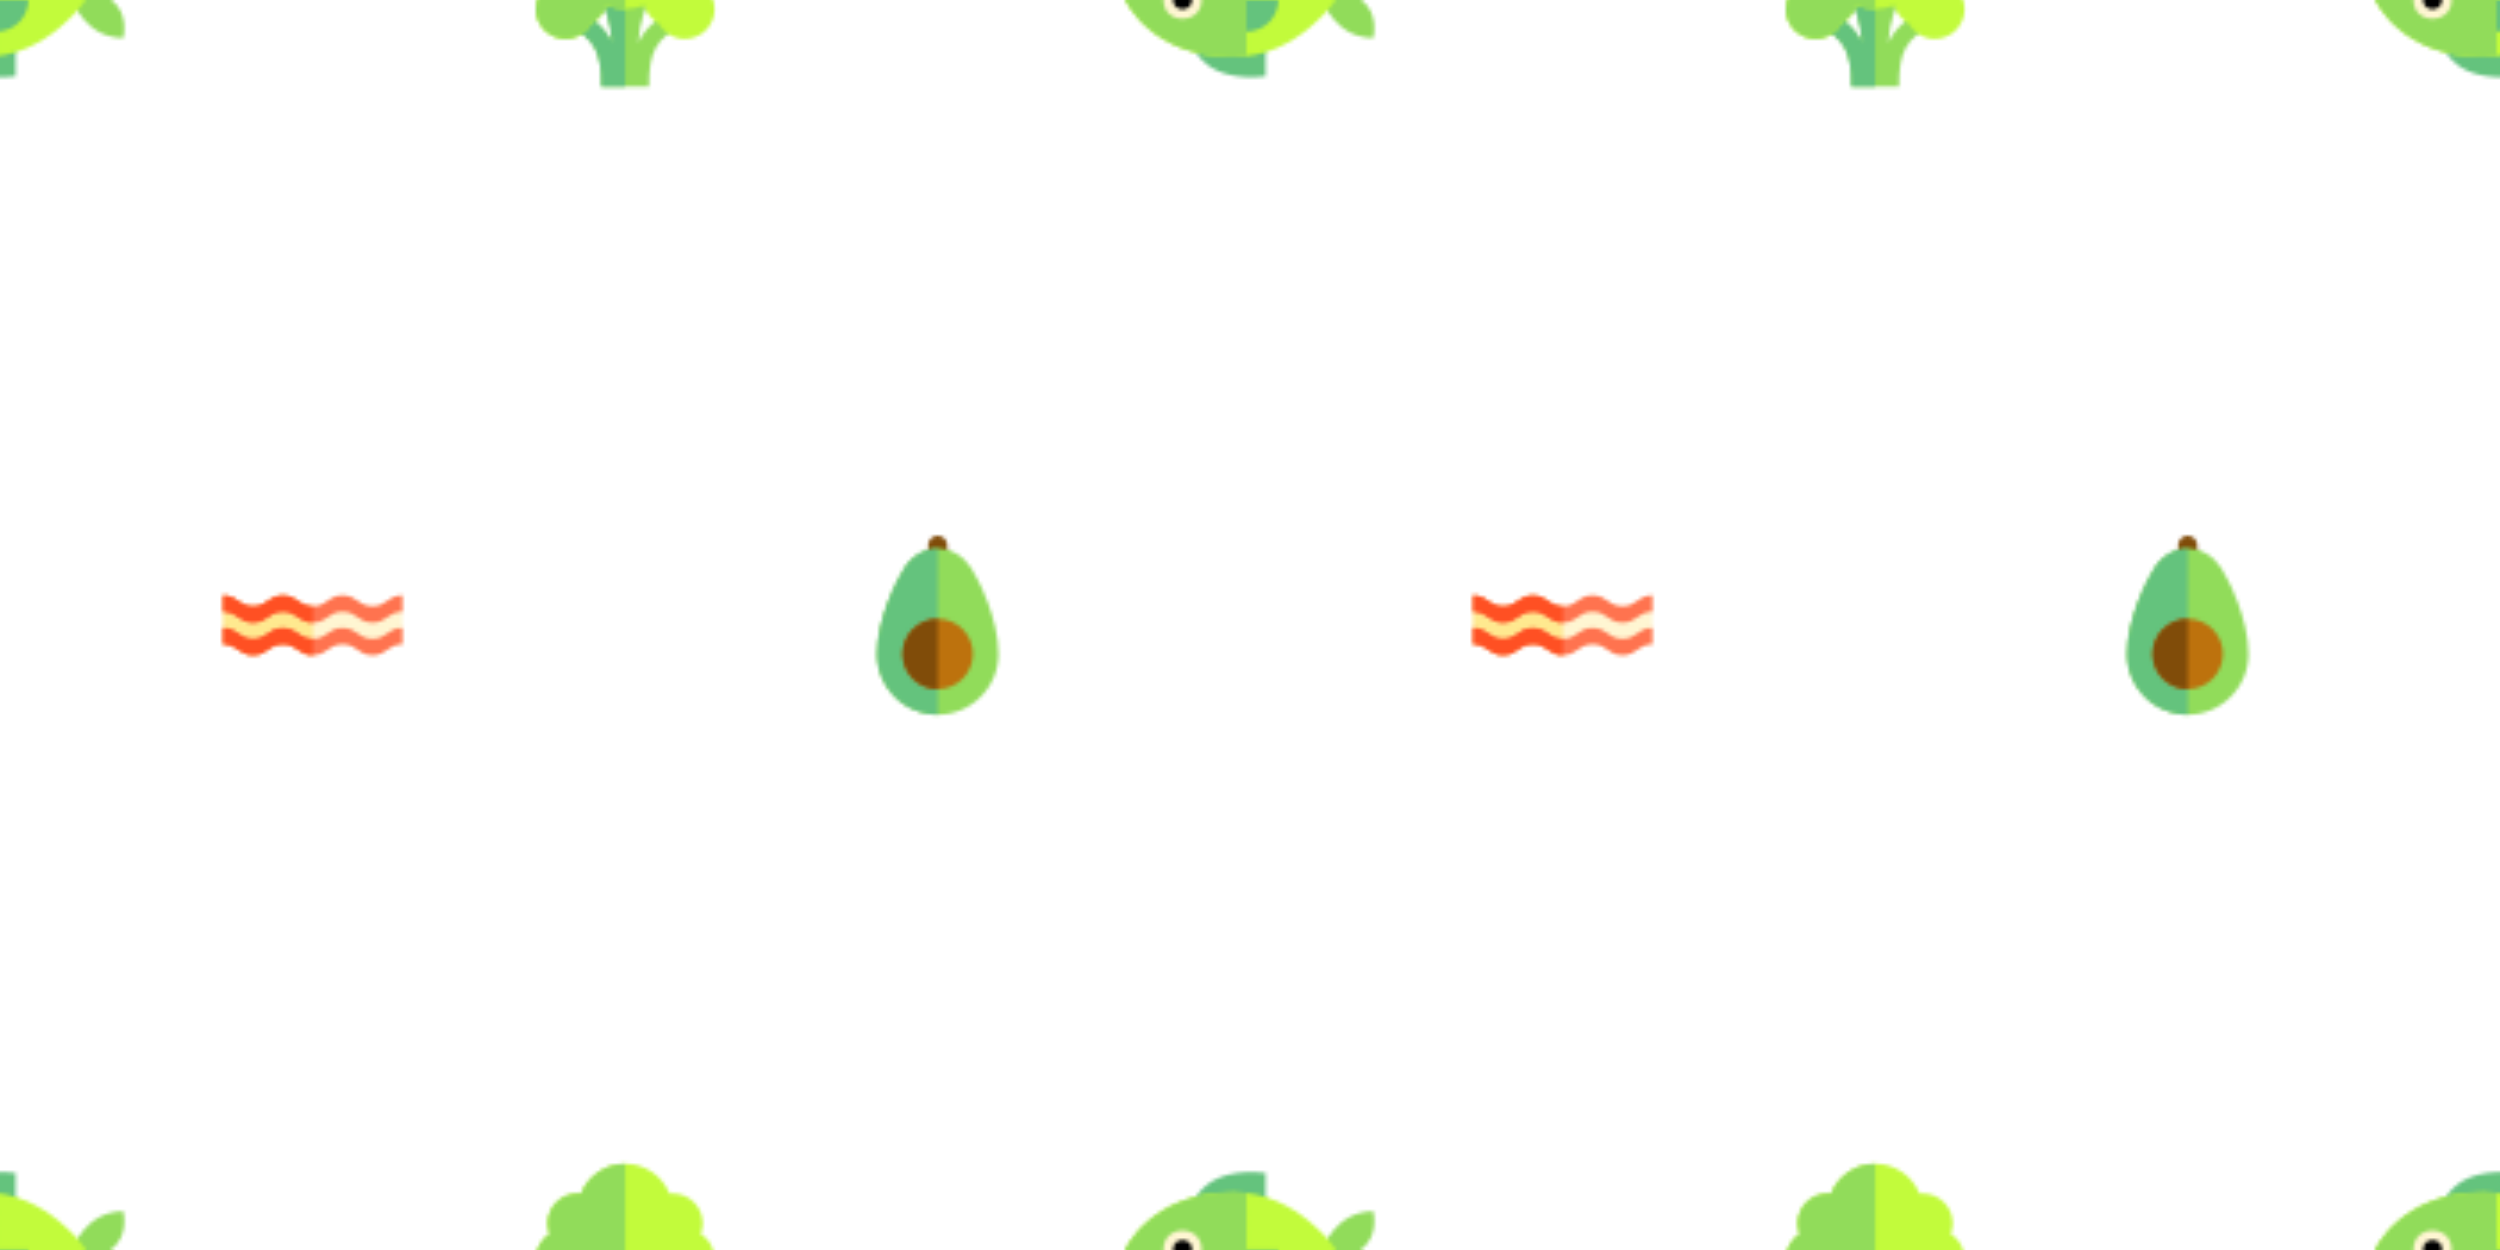 <svg xmlns="http://www.w3.org/2000/svg" xmlns:xlink="http://www.w3.org/1999/xlink" xmlns:fi="http://pattern.flaticon.com/" x="0" y="0" width="700" height="350" viewBox="0 0 700 350"><rect x="0px" y="0px" width="100%" height="100%" opacity="1" fill="#ffffff"/><defs><g transform="matrix(0.179 0 0 0.179 315 315)" id="L1_62"><path d="M368.4,195c30-20,20-60,20-60c-60,0-80,60-80,60s20,60,80,60   C388.4,255,398.4,215,368.4,195z" id="XMLID_860_" fill="#91dc5a"/><path d="M110,115c0,0,20-50,110-40v60L110,115z" id="XMLID_861_" fill="#64c37d"/><path d="M110,275c0,0,20,50,110,40v-60L110,275z" id="XMLID_862_" fill="#64c37d"/><path d="M330,195c0,0-60,90-160,90C40,285,0,195,0,195s40-90,170-90   C270,105,330,195,330,195z" id="XMLID_863_" fill="#c2fb3b"/><path d="M190,106.226c-6.477-0.789-13.141-1.226-20-1.226C40,105,0,195,0,195s40,90,170,90   c6.859,0,13.523-0.437,20-1.226V106.226z" id="XMLID_864_" fill="#91dc5a"/><circle cx="90" cy="195" r="30" id="XMLID_865_" fill="#fff6d2"/><circle cx="90" cy="195" r="15" id="XMLID_866_"/><path d="M240,195c0,27.614-22.386,50-50,50v-50C190,195,216.192,195,240,195z" id="XMLID_15_" fill="#64c37d"/></g><g transform="matrix(0.152 0 0 0.152 62.5 150)" id="L1_63"><path d="M0,200.003c27.502,0,27.502,20,55.003,20s27.501-20,55.003-20   c27.499,0,27.499,20,54.998,20c27.497,0,27.497-20,54.996-20c27.502,0,27.502,20,55.003,20s27.501-20,55.003-20v-90   c-27.502,0-27.502,20-55.003,20c-27.502,0-27.502-20-55.003-20c-27.498,0-27.498,20-54.996,20c-27.499,0-27.499-20-54.998-20   c-27.502,0-27.502,20-55.003,20c-27.502,0-27.502-20-55.003-20V200.003z" id="XMLID_1502_" fill="#fff6d2"/><path d="M165.004,130.003c-27.499,0-27.499-20-54.998-20c-27.502,0-27.502,20-55.003,20   c-27.502,0-27.502-20-55.003-20v90c27.502,0,27.502,20,55.003,20s27.501-20,55.003-20c27.499,0,27.499,20,54.998,20   C165.004,214.003,165.004,148.003,165.004,130.003z" id="XMLID_1503_" fill="#ffe98f"/><path d="M0,140.003c27.502,0,27.502,20,55.003,20s27.501-20,55.003-20   c27.499,0,27.499,20,54.998,20c27.497,0,27.497-20,54.996-20c27.502,0,27.502,20,55.003,20s27.501-20,55.003-20v-30   c-27.502,0-27.502,20-55.003,20c-27.502,0-27.502-20-55.003-20c-27.498,0-27.498,20-54.996,20c-27.499,0-27.499-20-54.998-20   c-27.502,0-27.502,20-55.003,20c-27.502,0-27.502-20-55.003-20V140.003z" id="XMLID_1504_" fill="#ff734f"/><path d="M165.004,130.003c-27.499,0-27.499-20-54.998-20c-27.502,0-27.502,20-55.003,20   c-27.502,0-27.502-20-55.003-20v30c27.502,0,27.502,20,55.003,20s27.501-20,55.003-20c27.499,0,27.499,20,54.998,20   C165.004,154.003,165.004,148.003,165.004,130.003z" id="XMLID_1505_" fill="#ff5023"/><path d="M0,200.003c27.502,0,27.502,20,55.003,20s27.501-20,55.003-20   c27.499,0,27.499,20,54.998,20c27.497,0,27.497-20,54.996-20c27.502,0,27.502,20,55.003,20s27.501-20,55.003-20v-30   c-27.502,0-27.502,20-55.003,20c-27.502,0-27.502-20-55.003-20c-27.498,0-27.498,20-54.996,20c-27.499,0-27.499-20-54.998-20   c-27.502,0-27.502,20-55.003,20c-27.502,0-27.502-20-55.003-20V200.003z" id="XMLID_1506_" fill="#ff734f"/><path d="M165.004,190.003c-27.499,0-27.499-20-54.998-20c-27.502,0-27.502,20-55.003,20   c-27.502,0-27.502-20-55.003-20v30c27.502,0,27.502,20,55.003,20s27.501-20,55.003-20c27.499,0,27.499,20,54.998,20   C165.004,214.003,165.004,208.003,165.004,190.003z" id="XMLID_1507_" fill="#ff5023"/></g><g transform="matrix(0.179 0 0 0.179 237.5 150)" id="L1_64"><path d="M155,65c0,8.284-6.716,15-15,15l0,0c-8.284,0-15-6.716-15-15V15   c0-8.284,6.716-15,15-15l0,0c8.284,0,15,6.716,15,15V65z" id="XMLID_1114_" fill="#804c09"/><path d="M192.039,50.115C180.716,32.71,162.256,20,140,20S99.284,32.71,87.961,50.115   C76,68.5,45,129.667,45,185c0,52.467,42.533,95,95,95s95-42.533,95-95C235,129.667,204,68.5,192.039,50.115z" id="XMLID_1115_" fill="#91dc5a"/><path d="M140,20c-22.256,0-40.716,12.71-52.039,30.115C76,68.5,45,129.667,45,185   c0,52.467,42.533,95,95,95C140,243,140,56.5,140,20z" id="XMLID_1116_" fill="#64c37d"/><circle cx="140" cy="185" r="55" id="XMLID_1117_" fill="#bd720d"/><path d="M140,240c-30.375,0-55-24.624-55-55s24.625-55,55-55" id="XMLID_1118_" fill="#804c09"/></g><g transform="matrix(0.167 0 0 0.167 150 -25)" id="L1_65"><path d="M238.292,161.583c-35.567,17.784-55.474,36.416-66.304,59.652   c2.924-34.693,10.15-64.327,28.012-76.235h-50h-50c17.861,11.908,25.088,41.542,28.012,76.235   c-10.83-23.236-30.736-41.868-66.304-59.652l-13.416,26.833C101.081,214.811,110,238.179,110,295h80   c0-56.821,8.919-80.189,61.708-106.583L238.292,161.583z" id="XMLID_893_" fill="#91dc5a"/><path d="M150,145h-50c17.861,11.908,25.088,41.542,28.012,76.235   c-10.83-23.236-30.736-41.868-66.304-59.652l-13.416,26.833C101.081,214.811,110,238.179,110,295h40V145z" id="XMLID_894_" fill="#64c37d"/><path d="M276.742,122.761C278.841,117.24,280,111.257,280,105c0-27.614-22.386-50-50-50   c-1.931,0-3.832,0.121-5.706,0.333C212.507,25.844,183.696,5,150,5c-33.697,0-62.508,20.844-74.294,50.333   C73.832,55.121,71.931,55,70,55c-27.614,0-50,22.386-50,50c0,6.257,1.159,12.24,3.258,17.761C9.283,131.627,0,147.225,0,165   c0,27.614,22.386,50,50,50c18.949,0,35.436-10.544,43.917-26.083c11.731-6.403,20.603-17.373,24.252-30.516   C127.926,162.638,138.685,165,150,165c11.314,0,22.074-2.362,31.831-6.6c3.649,13.144,12.52,24.114,24.252,30.517   C214.564,204.456,231.051,215,250,215c27.614,0,50-22.386,50-50C300,147.225,290.717,131.627,276.742,122.761z" id="XMLID_895_" fill="#c2fb3b"/><path d="M150,5c-33.697,0-62.508,20.844-74.294,50.333C73.832,55.121,71.931,55,70,55   c-27.614,0-50,22.386-50,50c0,6.257,1.159,12.24,3.258,17.761C9.283,131.627,0,147.225,0,165c0,27.614,22.386,50,50,50   c18.949,0,35.436-10.544,43.917-26.083c11.731-6.403,20.603-17.373,24.252-30.516C127.926,162.638,138.685,165,150,165   C150,127.5,150,54,150,5z" id="XMLID_896_" fill="#91dc5a"/></g></defs><g fi:class="KUsePattern"><pattern id="pattern_L1_62" width="350" height="350" patternUnits="userSpaceOnUse"><use xlink:href="#L1_62" x="-350" y="-350"/><use xlink:href="#L1_62" x="0" y="-350"/><use xlink:href="#L1_62" x="350" y="-350"/><use xlink:href="#L1_62" x="-350" y="0"/><use xlink:href="#L1_62" x="0" y="0"/><use xlink:href="#L1_62" x="350" y="0"/><use xlink:href="#L1_62" x="-350" y="350"/><use xlink:href="#L1_62" x="0" y="350"/><use xlink:href="#L1_62" x="350" y="350"/></pattern><rect x="0" y="0" width="100%" height="100%" fill="url(#pattern_L1_62)"/></g><g fi:class="KUsePattern"><pattern id="pattern_L1_63" width="350" height="350" patternUnits="userSpaceOnUse"><use xlink:href="#L1_63" x="-350" y="-350"/><use xlink:href="#L1_63" x="0" y="-350"/><use xlink:href="#L1_63" x="350" y="-350"/><use xlink:href="#L1_63" x="-350" y="0"/><use xlink:href="#L1_63" x="0" y="0"/><use xlink:href="#L1_63" x="350" y="0"/><use xlink:href="#L1_63" x="-350" y="350"/><use xlink:href="#L1_63" x="0" y="350"/><use xlink:href="#L1_63" x="350" y="350"/></pattern><rect x="0" y="0" width="100%" height="100%" fill="url(#pattern_L1_63)"/></g><g fi:class="KUsePattern"><pattern id="pattern_L1_64" width="350" height="350" patternUnits="userSpaceOnUse"><use xlink:href="#L1_64" x="-350" y="-350"/><use xlink:href="#L1_64" x="0" y="-350"/><use xlink:href="#L1_64" x="350" y="-350"/><use xlink:href="#L1_64" x="-350" y="0"/><use xlink:href="#L1_64" x="0" y="0"/><use xlink:href="#L1_64" x="350" y="0"/><use xlink:href="#L1_64" x="-350" y="350"/><use xlink:href="#L1_64" x="0" y="350"/><use xlink:href="#L1_64" x="350" y="350"/></pattern><rect x="0" y="0" width="100%" height="100%" fill="url(#pattern_L1_64)"/></g><g fi:class="KUsePattern"><pattern id="pattern_L1_65" width="350" height="350" patternUnits="userSpaceOnUse"><use xlink:href="#L1_65" x="-350" y="-350"/><use xlink:href="#L1_65" x="0" y="-350"/><use xlink:href="#L1_65" x="350" y="-350"/><use xlink:href="#L1_65" x="-350" y="0"/><use xlink:href="#L1_65" x="0" y="0"/><use xlink:href="#L1_65" x="350" y="0"/><use xlink:href="#L1_65" x="-350" y="350"/><use xlink:href="#L1_65" x="0" y="350"/><use xlink:href="#L1_65" x="350" y="350"/></pattern><rect x="0" y="0" width="100%" height="100%" fill="url(#pattern_L1_65)"/></g></svg>
